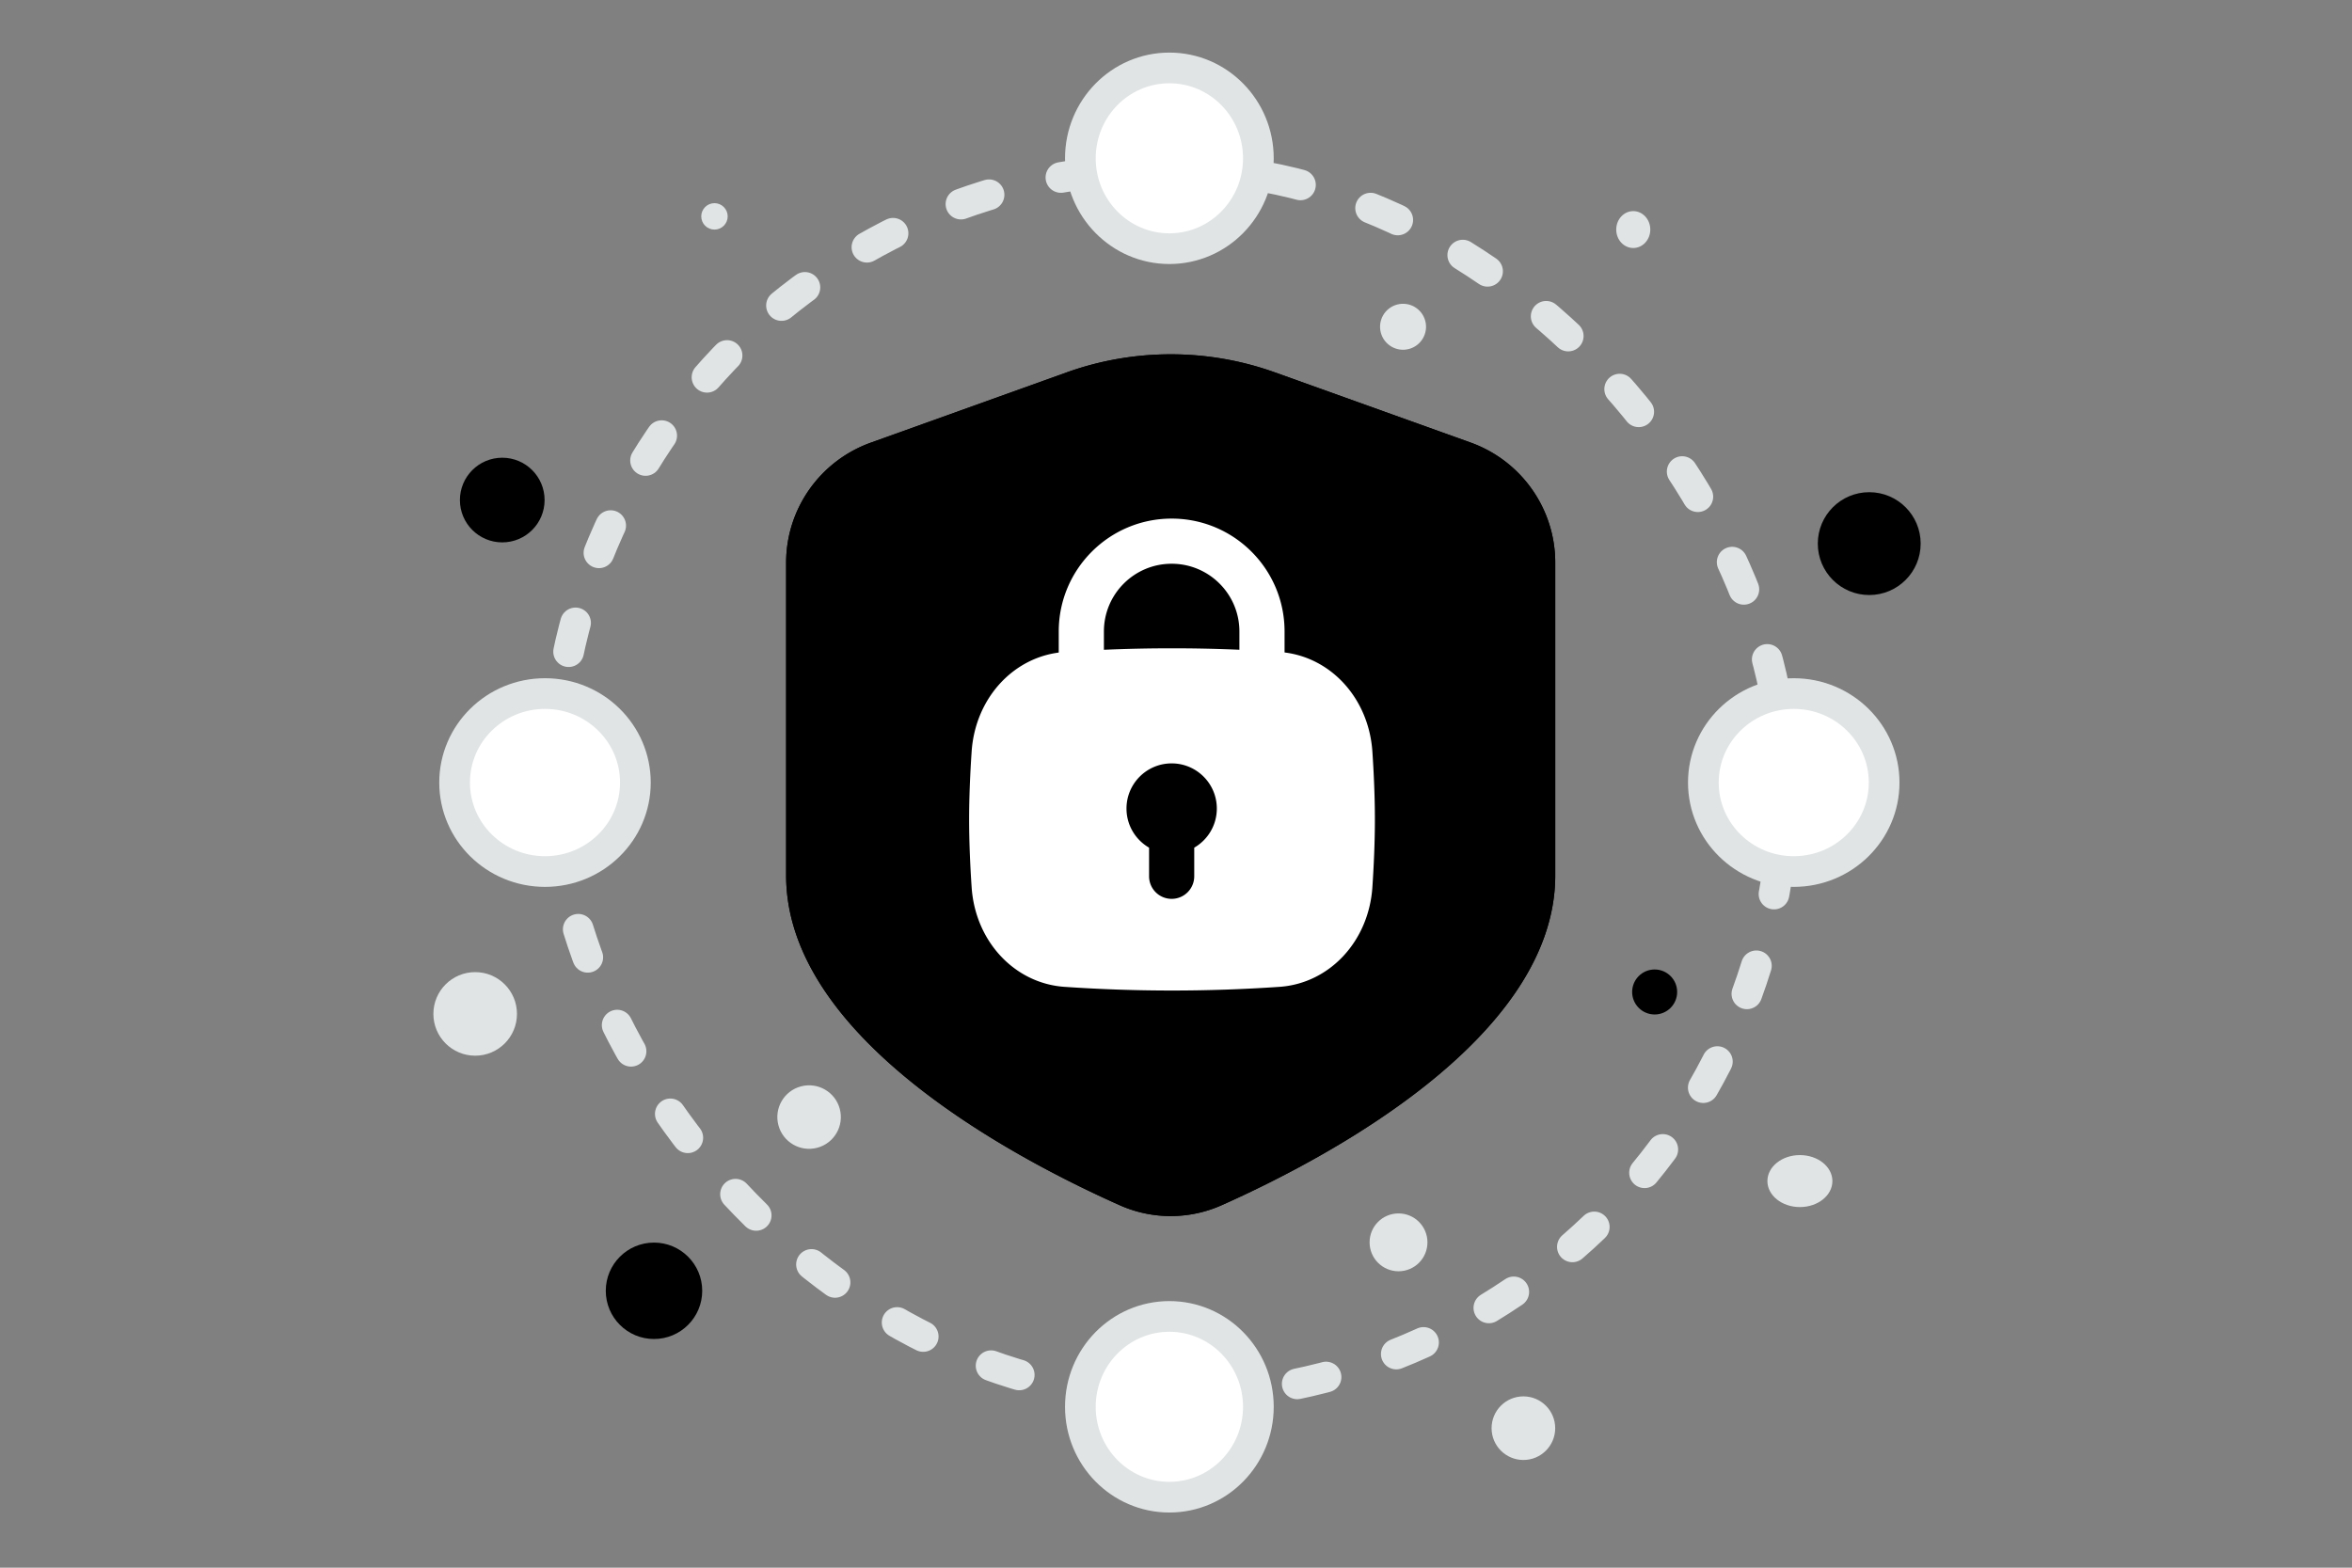 <svg width="900" height="600" viewBox="0 0 900 600" fill="none" xmlns="http://www.w3.org/2000/svg"><rect x="0" y="0" width="900" height="600" fill="#808080" stroke="none"/><path fill="transparent" d="M0 0h900v600H0z"/><rect x="212.271" y="64.312" width="470.389" height="470.389" rx="234.949" stroke="#E1E4E5" stroke-width="11.747" stroke-linecap="round" stroke-linejoin="bevel" stroke-dasharray="11.32 28.31"/><ellipse cx="208.545" cy="299.506" rx="34.587" ry="34.055" fill="#fff" stroke="#E1E4E5" stroke-width="11.747"/><ellipse cx="447.464" cy="60.587" rx="34.587" ry="34.055" transform="rotate(90 447.464 60.587)" fill="#fff" stroke="#E1E4E5" stroke-width="11.747"/><ellipse cx="686.384" cy="299.506" rx="34.587" ry="34.055" fill="#fff" stroke="#E1E4E5" stroke-width="11.747"/><ellipse cx="447.464" cy="538.426" rx="34.587" ry="34.055" transform="rotate(90 447.464 538.426)" fill="#fff" stroke="#E1E4E5" stroke-width="11.747"/><path fill-rule="evenodd" clip-rule="evenodd" d="M595.117 335.055V215.342c.004-20.603-12.965-38.995-32.423-45.98l-74.802-26.826a118.157 118.157 0 0 0-79.757 0l-74.9 26.875c-19.441 6.978-32.406 25.346-32.422 45.931v119.713c0 62.202 87.359 108.231 127.531 126.164a47.851 47.851 0 0 0 39.241 0c40.172-17.933 127.532-64.059 127.532-126.164z" fill="#000"/><path fill-rule="evenodd" clip-rule="evenodd" d="M595.117 335.055V215.342c.004-20.603-12.965-38.995-32.423-45.98l-74.802-26.826a118.157 118.157 0 0 0-79.757 0l-74.9 26.875c-19.441 6.978-32.406 25.346-32.422 45.931v119.713c0 62.202 87.359 108.231 127.531 126.164a47.851 47.851 0 0 0 39.241 0c40.172-17.933 127.532-64.059 127.532-126.164z" fill="#000"/><path fill="#fff" d="M386.681 258.689h122.527v106.683H386.681z"/><path fill-rule="evenodd" clip-rule="evenodd" d="M448.472 266.837c-15.29 0-28.911.604-40.039 1.371-10.556.728-18.672 9.462-19.43 20.829-.539 8.087-.914 16.607-.914 24.577 0 7.971.375 16.491.914 24.577.758 11.367 8.874 20.102 19.43 20.83a585.22 585.22 0 0 0 80.079 0c10.555-.728 18.672-9.463 19.429-20.83.539-8.086.914-16.606.914-24.577 0-7.97-.375-16.49-.914-24.577-.757-11.367-8.874-20.101-19.429-20.829a585.252 585.252 0 0 0-40.04-1.371zm-41.133-17.302c-19.131 1.319-34.161 17.418-35.543 38.154-.558 8.369-.959 17.365-.959 25.925 0 8.561.401 17.557.959 25.926 1.382 20.736 16.412 36.835 35.543 38.154a600.783 600.783 0 0 0 82.267 0c19.131-1.319 34.161-17.418 35.543-38.154.557-8.369.959-17.365.959-25.926 0-8.56-.402-17.556-.959-25.925-1.382-20.736-16.412-36.835-35.543-38.154a600.814 600.814 0 0 0-82.267 0z" fill="#fff"/><path fill-rule="evenodd" clip-rule="evenodd" d="M405.131 241.688c0-23.862 19.344-43.206 43.206-43.206 23.862 0 43.206 19.344 43.206 43.206v34.564a8.642 8.642 0 1 1-17.282 0v-34.564c0-14.318-11.607-25.924-25.924-25.924s-25.923 11.606-25.923 25.924v34.564a8.642 8.642 0 1 1-17.283 0v-34.564z" fill="#fff"/><path fill-rule="evenodd" clip-rule="evenodd" d="M456.979 324.425c5.165-2.988 8.641-8.573 8.641-14.97 0-9.545-7.738-17.283-17.282-17.283-9.545 0-17.283 7.738-17.283 17.283 0 6.397 3.476 11.982 8.641 14.97v10.953a8.64 8.64 0 0 0 8.642 8.641 8.64 8.64 0 0 0 8.641-8.641v-10.953z" fill="#000"/><circle cx="715.267" cy="208.056" r="19.681" transform="rotate(180 715.267 208.056)" fill="#000"/><circle cx="192.189" cy="191.383" r="16.202" transform="rotate(180 192.189 191.383)" fill="#000"/><circle r="18.451" transform="matrix(-1 0 0 1 250.254 494.026)" fill="#000"/><circle r="8.611" transform="matrix(-1 0 0 1 633.158 379.657)" fill="#000"/><circle r="11.071" transform="matrix(-1 0 0 1 535.148 475.482)" fill="#E1E4E5"/><circle r="15.991" transform="matrix(-1 0 0 1 181.829 388.052)" fill="#E1E4E5"/><circle r="12.171" transform="matrix(-1 0 0 1 582.931 546.606)" fill="#E1E4E5"/><ellipse rx="6.516" ry="7.059" transform="matrix(-1 0 0 1 624.974 87.86)" fill="#E1E4E5"/><circle r="12.151" transform="scale(1 -1) rotate(-75 -123.786 -415.51)" fill="#E1E4E5"/><circle r="5.057" transform="matrix(-1 0 0 1 273.395 82.814)" fill="#E1E4E5"/><ellipse rx="12.434" ry="9.947" transform="matrix(-1 0 0 1 688.738 452.032)" fill="#E1E4E5"/><circle r="8.796" transform="scale(1 -1) rotate(-75 186.947 -412.37)" fill="#E1E4E5"/></svg>